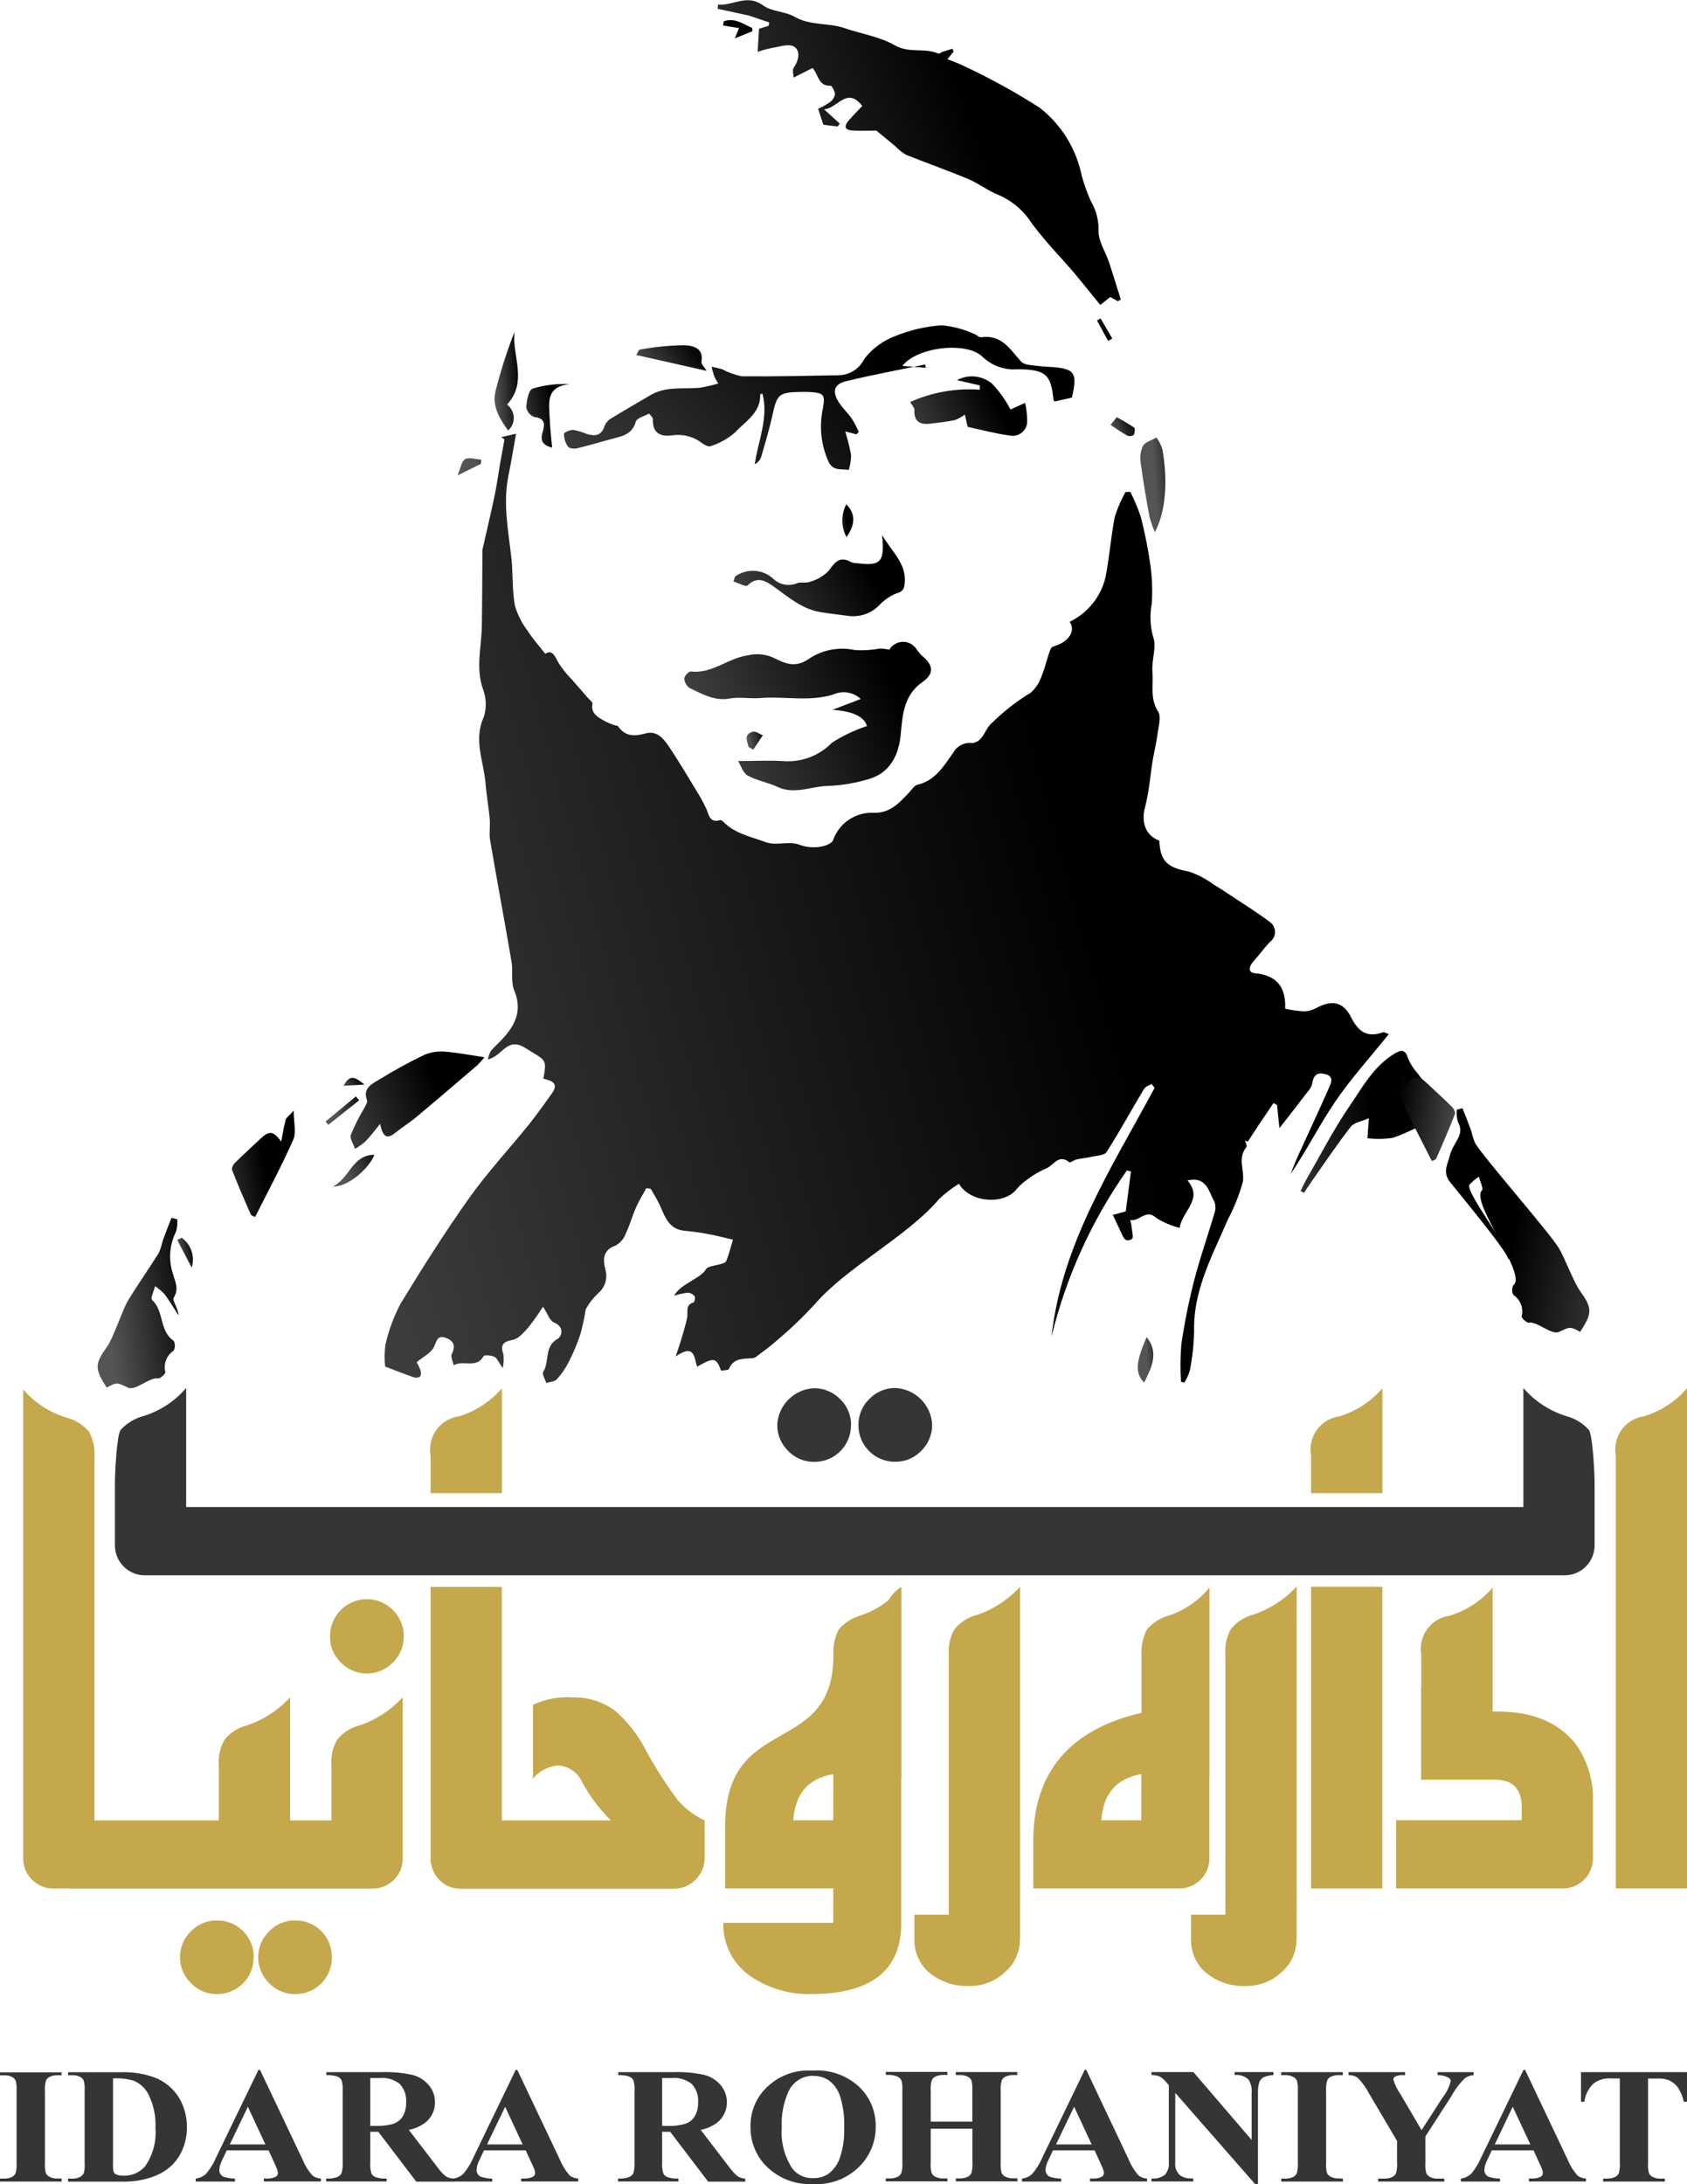 <?xml version="1.0" encoding="UTF-8"?>
<svg id="Layer_1" xmlns="http://www.w3.org/2000/svg" xmlns:xlink="http://www.w3.org/1999/xlink" viewBox="0 0 176 227.75">
  <defs>
    <style>
      .cls-1 {
        fill: url(#linear-gradient-15);
      }

      .cls-2 {
        fill: url(#linear-gradient-13);
      }

      .cls-3 {
        fill: url(#linear-gradient-2);
      }

      .cls-4 {
        fill: url(#linear-gradient-25);
      }

      .cls-5 {
        fill: url(#linear-gradient-10);
      }

      .cls-6 {
        fill: url(#linear-gradient-12);
      }

      .cls-7 {
        fill: url(#linear-gradient-27);
      }

      .cls-8 {
        fill: url(#linear-gradient-26);
      }

      .cls-9 {
        fill: url(#linear-gradient-4);
      }

      .cls-10 {
        fill: url(#linear-gradient-3);
      }

      .cls-11 {
        fill: url(#linear-gradient-5);
      }

      .cls-12 {
        fill: url(#linear-gradient-22);
      }

      .cls-13 {
        fill: url(#linear-gradient-24);
      }

      .cls-14 {
        fill: url(#linear-gradient-8);
      }

      .cls-15 {
        fill: url(#linear-gradient-14);
      }

      .cls-16 {
        fill: url(#linear-gradient-20);
      }

      .cls-17 {
        fill: url(#linear-gradient-17);
      }

      .cls-18 {
        fill: url(#linear-gradient-7);
      }

      .cls-19 {
        fill: url(#linear-gradient-9);
      }

      .cls-20 {
        fill: #c5a84c;
      }

      .cls-21 {
        fill: url(#linear-gradient-11);
      }

      .cls-22 {
        fill: url(#linear-gradient-19);
      }

      .cls-23 {
        fill: url(#linear-gradient-6);
      }

      .cls-24 {
        fill: url(#linear-gradient-21);
      }

      .cls-25 {
        fill: url(#linear-gradient-16);
      }

      .cls-26 {
        fill: url(#linear-gradient);
      }

      .cls-27 {
        fill: url(#linear-gradient-23);
      }

      .cls-28 {
        fill: #373435;
      }

      .cls-29 {
        fill: url(#linear-gradient-18);
      }
    </style>
    <linearGradient id="linear-gradient" x1="-861.97" y1="650.27" x2="-863.02" y2="650" gradientTransform="translate(90429.31 64477.65) scale(104.78 -99.02)" gradientUnits="userSpaceOnUse">
      <stop offset="0" stop-color="#000"/>
      <stop offset="1" stop-color="#545454"/>
    </linearGradient>
    <linearGradient id="linear-gradient-2" x1="-849.57" y1="641.18" x2="-850.62" y2="640.91" gradientTransform="translate(35835.52 20393.03) scale(42.06 -31.78)" gradientUnits="userSpaceOnUse">
      <stop offset="0" stop-color="#000"/>
      <stop offset="1" stop-color="#545454"/>
    </linearGradient>
    <linearGradient id="linear-gradient-3" x1="-836.43" y1="627.1" x2="-837.49" y2="626.83" gradientTransform="translate(21614.96 9785.61) scale(25.73 -15.49)" gradientUnits="userSpaceOnUse">
      <stop offset="0" stop-color="#000"/>
      <stop offset="1" stop-color="#545454"/>
    </linearGradient>
    <linearGradient id="linear-gradient-4" x1="-853.92" y1="626.38" x2="-854.97" y2="626.11" gradientTransform="translate(45577.28 9502.66) scale(53.26 -15.1)" gradientUnits="userSpaceOnUse">
      <stop offset="0" stop-color="#000"/>
      <stop offset="1" stop-color="#545454"/>
    </linearGradient>
    <linearGradient id="linear-gradient-5" x1="-811.47" y1="625.87" x2="-812.52" y2="625.6" gradientTransform="translate(12161 9378.68) scale(14.81 -14.8)" gradientUnits="userSpaceOnUse">
      <stop offset="0" stop-color="#000"/>
      <stop offset="1" stop-color="#545454"/>
    </linearGradient>
    <linearGradient id="linear-gradient-6" x1="-807.94" y1="612.79" x2="-808.99" y2="612.51" gradientTransform="translate(11331.58 6342.89) scale(13.97 -10.17)" gradientUnits="userSpaceOnUse">
      <stop offset="0" stop-color="#000"/>
      <stop offset="1" stop-color="#545454"/>
    </linearGradient>
    <linearGradient id="linear-gradient-7" x1="-767.13" y1="630.56" x2="-768.18" y2="630.29" gradientTransform="translate(6494.71 11331.72) scale(8.44 -17.76)" gradientUnits="userSpaceOnUse">
      <stop offset="0" stop-color="#000"/>
      <stop offset="1" stop-color="#545454"/>
    </linearGradient>
    <linearGradient id="linear-gradient-8" x1="-812.47" y1="636.35" x2="-811.42" y2="636.07" gradientTransform="translate(12304.57 14991.57) scale(14.95 -23.36)" gradientUnits="userSpaceOnUse">
      <stop offset="0" stop-color="#000"/>
      <stop offset="1" stop-color="#545454"/>
    </linearGradient>
    <linearGradient id="linear-gradient-9" x1="-821.58" y1="604.24" x2="-822.63" y2="603.96" gradientTransform="translate(14788.39 5170.98) scale(17.89 -8.46)" gradientUnits="userSpaceOnUse">
      <stop offset="0" stop-color="#000"/>
      <stop offset="1" stop-color="#545454"/>
    </linearGradient>
    <linearGradient id="linear-gradient-10" x1="-799.04" y1="585.91" x2="-800.09" y2="585.64" gradientTransform="translate(9874.93 3672.37) scale(12.23 -6.2)" gradientUnits="userSpaceOnUse">
      <stop offset="0" stop-color="#000"/>
      <stop offset="1" stop-color="#545454"/>
    </linearGradient>
    <linearGradient id="linear-gradient-11" x1="-737.46" y1="616.19" x2="-738.51" y2="615.92" gradientTransform="translate(4865.36 6955.43) scale(6.56 -11.09)" gradientUnits="userSpaceOnUse">
      <stop offset="0" stop-color="#000"/>
      <stop offset="1" stop-color="#545454"/>
    </linearGradient>
    <linearGradient id="linear-gradient-12" x1="-737.92" y1="616.19" x2="-736.87" y2="615.92" gradientTransform="translate(4986.4 6949.6) scale(6.56 -11.09)" gradientUnits="userSpaceOnUse">
      <stop offset="0" stop-color="#000"/>
      <stop offset="1" stop-color="#545454"/>
    </linearGradient>
    <linearGradient id="linear-gradient-13" x1="-537.16" y1="611.53" x2="-538.21" y2="611.25" gradientTransform="translate(1525.3 6090.71) scale(2.61 -9.88)" gradientUnits="userSpaceOnUse">
      <stop offset="0" stop-color="#000"/>
      <stop offset="1" stop-color="#545454"/>
    </linearGradient>
    <linearGradient id="linear-gradient-14" x1="-513.51" y1="613.19" x2="-514.56" y2="612.91" gradientTransform="translate(1307.1 6346.92) scale(2.44 -10.29)" gradientUnits="userSpaceOnUse">
      <stop offset="0" stop-color="#000"/>
      <stop offset="1" stop-color="#545454"/>
    </linearGradient>
    <linearGradient id="linear-gradient-15" x1="-677.11" y1="590.42" x2="-678.16" y2="590.14" gradientTransform="translate(3111.24 3955.5) scale(4.51 -6.63)" gradientUnits="userSpaceOnUse">
      <stop offset="0" stop-color="#000"/>
      <stop offset="1" stop-color="#545454"/>
    </linearGradient>
    <linearGradient id="linear-gradient-16" x1="-751.6" y1="495.61" x2="-752.65" y2="495.34" gradientTransform="translate(5588.51 1363.12) scale(7.34 -2.68)" gradientUnits="userSpaceOnUse">
      <stop offset="0" stop-color="#000"/>
      <stop offset="1" stop-color="#545454"/>
    </linearGradient>
    <linearGradient id="linear-gradient-17" x1="-330.84" y1="564.88" x2="-331.89" y2="564.6" gradientTransform="translate(654.04 2818.47) scale(1.61 -4.74)" gradientUnits="userSpaceOnUse">
      <stop offset="0" stop-color="#000"/>
      <stop offset="1" stop-color="#545454"/>
    </linearGradient>
    <linearGradient id="linear-gradient-18" x1="-670.28" y1="525.88" x2="-671.33" y2="525.6" gradientTransform="translate(2956.91 1858.77) scale(4.35 -3.3)" gradientUnits="userSpaceOnUse">
      <stop offset="0" stop-color="#000"/>
      <stop offset="1" stop-color="#545454"/>
    </linearGradient>
    <linearGradient id="linear-gradient-19" x1="-109.87" y1="529.88" x2="-110.92" y2="529.61" gradientTransform="translate(214.54 1859.83) scale(1.15 -3.41)" gradientUnits="userSpaceOnUse">
      <stop offset="0" stop-color="#000"/>
      <stop offset="1" stop-color="#545454"/>
    </linearGradient>
    <linearGradient id="linear-gradient-20" x1="-585.47" y1="431.07" x2="-586.52" y2="430.8" gradientTransform="translate(1867.94 822.46) scale(3.06 -1.9)" gradientUnits="userSpaceOnUse">
      <stop offset="0" stop-color="#000"/>
      <stop offset="1" stop-color="#545454"/>
    </linearGradient>
    <linearGradient id="linear-gradient-21" x1="-526.38" y1="438.09" x2="-527.43" y2="437.82" gradientTransform="translate(1450.83 904.56) scale(2.53 -1.96)" gradientUnits="userSpaceOnUse">
      <stop offset="0" stop-color="#000"/>
      <stop offset="1" stop-color="#545454"/>
    </linearGradient>
    <linearGradient id="linear-gradient-22" x1="-340.17" y1="518.53" x2="-341.22" y2="518.26" gradientTransform="translate(578.59 1750.95) scale(1.64 -3.12)" gradientUnits="userSpaceOnUse">
      <stop offset="0" stop-color="#000"/>
      <stop offset="1" stop-color="#545454"/>
    </linearGradient>
    <linearGradient id="linear-gradient-23" x1="-516.95" y1="416.86" x2="-518" y2="416.58" gradientTransform="translate(1323.76 793.58) scale(2.46 -1.79)" gradientUnits="userSpaceOnUse">
      <stop offset="0" stop-color="#000"/>
      <stop offset="1" stop-color="#545454"/>
    </linearGradient>
    <linearGradient id="linear-gradient-24" x1="-352.66" y1="428.61" x2="-353.71" y2="428.34" gradientTransform="translate(672.51 883.23) scale(1.68 -1.88)" gradientUnits="userSpaceOnUse">
      <stop offset="0" stop-color="#000"/>
      <stop offset="1" stop-color="#545454"/>
    </linearGradient>
    <linearGradient id="linear-gradient-25" x1="-621.71" y1="511.07" x2="-622.76" y2="510.8" gradientTransform="translate(2214.94 1629.45) scale(3.5 -2.96)" gradientUnits="userSpaceOnUse">
      <stop offset="0" stop-color="#000"/>
      <stop offset="1" stop-color="#545454"/>
    </linearGradient>
    <linearGradient id="linear-gradient-26" x1="-325.57" y1="473.71" x2="-326.62" y2="473.44" gradientTransform="translate(636.17 1147.46) scale(1.6 -2.35)" gradientUnits="userSpaceOnUse">
      <stop offset="0" stop-color="#000"/>
      <stop offset="1" stop-color="#545454"/>
    </linearGradient>
    <linearGradient id="linear-gradient-27" x1="-470.75" y1="139.91" x2="-471.8" y2="139.63" gradientTransform="translate(1063.61 228.28) scale(2.18 -.83)" gradientUnits="userSpaceOnUse">
      <stop offset="0" stop-color="#000"/>
      <stop offset="1" stop-color="#545454"/>
    </linearGradient>
  </defs>
  <g id="Group_104">
    <g id="Group_104-2">
      <path id="Path_451" class="cls-26" d="M120.2,113.01c-.29.17-.69.28-.84.53-1.32,2.2-2.54,4.45-3.92,6.6-.23.36-1.06.37-1.62.5-.5.12-1.03.15-1.53.27-.26.06-.64.37-.73.29-1.12-.92-1.65.35-2.41.64-.67.29-1.31.66-1.9,1.1-.45.3-.85.67-1.2,1.08-1.35,1.68-4.9,1.37-6-.58-.74.45-1.43.98-2.06,1.58-3.32,3.93-9.66,7.1-13,11-1.21,1.31-2.5,2.55-3.87,3.7-.7.64-1.48,1.19-2.24,1.77-.14.09-.31.15-.48.15-.93.06-1.89-.01-2.35,1.11-.06.15-.54.13-.82.18-.5-1.37-.74-1.42-2.5-.41-.32-.9-.21-2.47-2.24-1.07.29-.87.46-1.34.6-1.83.21-.74.45-1.47.6-2.23.11-.58-.23-1.31.67-1.58.1-.03.2-.51.11-.64-.18-.22-.43-.35-.71-.37-.48.06-.96.16-1.43.32.62-1.23,2.83-1.82,3.32-2.77.24-.45,1.95-.4,2.13-.87.28-.72.47-1.48.69-2.21-.89-.2-1.77-.44-2.67-.6-.79-.15-1.6-.25-2.4-.33-1.56-.15-2-1.36-2.51-2.55-.3-.63-.64-1.24-1.01-1.83l-.46-.05c-.36.67-.76,1.32-1.07,2.01-.39.89-.65,1.85-1.07,2.73-.19.52-.56.95-1.04,1.23-1.36.46-1.34,1.48-1.09,2.48.28.91-.02,1.91-.76,2.51-.51.48-.94,1.04-1.28,1.65-.14.89-.33,1.78-.57,2.65-.34,1-.75,1.98-1.24,2.92-.32.64-.73,1.22-1.22,1.75-.23.25-.72.26-1.09.37-.12-.39-.46-.93-.32-1.15.69-1.06.07-2.64,1.51-3.45.42-.24.75-1.24-.38-1.7-.46-.19-.68-.95-1.15-1.65-.47.75-.98,1.47-1.53,2.16-.46.52-1.02,1.19-1.63,1.3-1.07.2-1.3.57-.96,1.54.04.47.02.95-.08,1.41-.43-.62-.58-1.04-.86-1.18-.33-.16-1.05-.23-1.14-.07-.75,1.36-2.18.35-3.12.96-.07-.4-.34-.9-.19-1.19.43-.89.17-1.41-.67-1.69-.91-.3-.91.42-1.22,1.01s-1.04.93-1.78,1.54c.15.25.27.52.38.79.09.22.09.47,0,.69-.19.14-.44.17-.66.1-1.15-.4-2.28-.85-3.01-1.13-.08-.76-.07-1.53.03-2.28.34-1.48.86-2.9,1.56-4.24,2.29-3.76,4.65-7.49,7.2-11.08,1.89-2.66,4.13-5.06,6.18-7.6.85-1.06,1.64-2.18,2.43-3.28s-.1-1.34-.89-1.54c.4-2.14.22-1.86-1.87-3.19-1.97-1.25-2.43.92-3.92,1.17.06-.3.16-.59.3-.86.41-.48.9-.9,1.32-1.37,1.3-1.43,1.96-2.95,1.13-4.95-.37-.88-.11-2-.28-2.98-.72-4.24-1.52-8.46-2.24-12.7-.12-.73.03-1.5-.04-2.25-.11-1.21-.34-2.41-.43-3.61-.17-2.31-1.3-4.55-.19-6.96.31-.96.28-2-.09-2.94-.77-2.22-.14-4.39-.11-6.58.04-2.6.04-5.19.06-7.79,0-.04,0-.09,0-.13.43-1.92.89-3.83,1.29-5.75.23-1.11.38-2.24.57-3.35.14-.8.29-1.61.44-2.41l-.34-.25,1.55-.35c-.28,1.56-.51,2.96-.79,4.35-.59,2.85-.04,5.65.29,8.48.19,1.68.08,3.4.37,5.06.27.96.73,1.86,1.33,2.65.52.82,1.18,1.55,1.85,2.41.56-.4.91-.03,1.27.75.42.72.93,1.37,1.52,1.95.54.62,1.08,1.24,1.62,1.86.19.22.54.48.51.66-.15.83.32,1.24.93,1.59.53.34,1.11.58,1.72.72.74,1.06,1.63,1.12,2.88.77,1.33-.37,2.05.76,2.68,1.72,1.02,1.56,1.97,3.15,2.93,4.74.26.43.49.88.71,1.34.31.64.33,1.58,1.47,1.24.09-.03.24.08.33.17,1.22,1.26,2.93,1.57,4.46,2.14.99.37,2.28-.1,3.32.2.9.37,1.91.43,2.85.15.31-.11.71-.3.82-.56.63-1.81,2.39-2.98,4.3-2.86,1.69.02,2.61-1.05,3.61-2.09.29-.3.55-.76.9-.84,1.9-.44,2.79-2.03,3.76-3.39.4-.69,1.18-1.07,1.97-.95.36-.05.69-.24.91-.52.37-.43.57-1.02.97-1.43,1.26-1.27,2.68-2.38,4.21-3.31.56-.5.96-1.14,1.17-1.85.37-.89.55-1.85.91-2.74.09-.22.55-.3.84-.43,1.26-.55,1.7-1.6,1.13-2.37,1.88-.9,3.26-2.6,3.74-4.63.42-2.08.56-4.22.97-6.3.28-.91.66-1.78,1.12-2.6l.5-.02c.44.86.81,1.74,1.11,2.66.43,1.69.77,3.4,1.01,5.13.16,1.28.21,2.58.12,3.87-.22,1.15-.17,2.33.14,3.45.4,1.06-.18,2.45-.07,3.67.12,1.36-.28,2.77.59,4.12.36.57.03,1.62-.07,2.44-.12.91-.35,1.8-.5,2.71-.26,1.61-.37,3.25-.79,4.82s.04,2.97,1.49,3.5c.09,2.17.85,2.82,3.1,3.23.94.32,1.83.79,2.62,1.39.54.31,1.06.65,1.58,1,1.4.93,2.84,1.82,4.18,2.83.59.38.77,1.17.39,1.76-.08.13-.19.25-.32.34-.61.65-1.13,1.37-1.73,2.04-.46.51-.62,1.17.16,1.24,2.44.21,3.23,1.65,3.15,3.7.63.14,1.27.23,1.92.27.46,0,.91-.12,1.32-.34,1.54-.85,2.79-.71,3.6.9.79,1.56,1.69,2.23,3.38,1.62.11-.04.29.09.59.2-1.92,2.39-3.91,4.58-5.57,7.01s-2.98,5.1-4.68,7.58c.26-.63.49-1.26.77-1.88,1.07-2.36,2.18-4.7,3.22-7.07.21-.49.6-1.2-.32-1.46-.76-.22-1.26-.03-1.4.93-.07.52-.57.98-.92,1.45-.74.99-1.51,1.96-2.51,3.24-.11-1.06-.18-1.74-.25-2.41l-.37-.2c-.54.79-1.07,1.58-1.61,2.38-.36.54-.71,1.09-1.07,1.64l-.29-.12c.06.23.24.57.15.68-.98,1.16-.16,2.47-.38,3.64-.37,1.34-.88,2.63-1.53,3.86-1.62,3.77-3.66,7.4-3.55,11.72-.03,1.36-.18,2.72-.44,4.06-.13.45-.33.89-.58,1.29l-.35-.09c-.08-1.28-.07-2.57.03-3.86.33-2.27.78-4.51,1.35-6.73.61-2.36,1.43-4.67,2.12-7.02.13-.37.13-.77,0-1.14-.61-1.07-.79-2.7-2.83-2.25,1.71,1.95-.55,3.17-.81,4.95-.85-.21-1.67-.55-2.41-1.02-1.15-1.03-1.76.4-2.75.2.05.16.09.33.12.49.04.52.27,1.37.06,1.49-.78.47-.95-.33-1.2-.84s-.5-1.05-.79-1.67l1.35-.37c.19-1.45.37-2.8.54-4.16l-.42-.11c-3.69,5.24-6.35,11.12-7.87,17.34,1.06-9.68,6.3-17.66,10.76-25.95l-.29-.37Z"/>
      <path id="Path_452" class="cls-3" d="M91.47,13.62c-.89,0-1.71.04-2.54-.01-.92-.06-.84-.54-.36-1.08.44-.5.92-.98,1.39-1.48-1.62-2.08-2.59.28-3.99.35l1.64,1.49-.22.3-1.49-.18-.55-1.66c.41-.19.81-.41,1.18-.66.3-.19.5-.49.58-.84.01-.31-.31-.91-.47-.91-1.25.05-1.23-1.1-1.86-1.85l-1.99,1c0-.28-.16-.79.03-1.06.55-.78.69-1.76.02-2.17-.55-.34-1.56.03-2.36.15-.49.1-.97.24-1.44.4.06-.99.1-1.64.15-2.41l1-.31.06-.35-2.13-.72-3.25-.7.04-.44c1.56.15,3-1.16,4.71.09.9.66,2.29.61,3.28,1.18,1.64.95,3.5.6,5.19,1.18,1.76.6,3.69.89,5.27,1.8,1.51.86,3.11.22,4.54.86.1.05.3-.15.47-.2.33-.11.67-.2,1-.3l.12.29-.65.8c.61.21,1.21.46,1.8.74,2.71,1.27,5.33,2.71,7.85,4.33,2.23,1.75,3.77,4.23,4.35,7.01.25.94.58,1.86.98,2.74.53.9.8,1.93.79,2.97-.07,1.12.73,2.28,1.11,3.43.42,1.27.81,2.55,1.21,3.83l-.31.18-.79-.44-1.04.83c-.94-1.15-1.83-2.27-2.74-3.36-.46-.55-.96-1.07-1.43-1.62-1.03-1.1-2.01-2.26-2.93-3.46-.84-1.35-2.07-2.41-3.54-3.04-1.09-.43-2.05-1.2-3.14-1.65-2.15-.9-4.35-1.67-6.51-2.54-.4-.24-.76-.53-1.08-.87l-1.98-1.63Z"/>
      <path id="Path_453" class="cls-10" d="M90.44,75.71q-.42-1.48-3.6-1.69l2.96-1.13c-.78-.73-1.92-.91-2.89-.46-2.52.77-5.08.15-7.6.36-1.05.09-2.15-.14-3.17.05-1.61.29-2.88-.47-4.19-1.09-.33-.23-.54-.6-.56-1,0-.25.47-.75.68-.73,2.22.27,3.87-1.39,5.93-1.68.9-.22,1.84-.13,2.68.24,1.17.58,2.27,1.14,3.73.11,1.41-.94,3.14-1.26,4.79-.9.88.05,1.75,0,2.62-.16.32.01.65.05.96.12.47-.79,1.49-1.06,2.28-.59.2.12.38.28.52.48.16.25.35.48.55.69,1.22.98,1.4,1.88.13,2.77-2.06,1.44-2.1,3.59-2.31,5.66-.23,2.15-1.22,3.85-3.25,4.46-1.43.44-2.92.69-4.42.74-1.7.05-3.38.92-5.13.11-1.01-.47-2.16-.66-3.14-1.19-.48-.26-.69-1.01-1.01-1.52,1.8,0,3.38-.09,4.95.02,1.81.07,3.57-.62,4.83-1.92,1.14-.74,2.38-1.33,3.68-1.75Z"/>
      <path id="Path_454" class="cls-9" d="M89.34,45.29l-1.16-.3c.25.81.46,1.63.61,2.47,0,.52-.09,1.04-.24,1.54-.75-.13-1.6.16-2.09-.81-.82-1.78-1.02-3.79-.59-5.7.21-1.26.08-1.51-1.2-1.6-.38-.03-.77-.03-1.15-.02-2.26.04-2.46.24-2.93,2.41-.33,1.48-.76,2.94-1.19,4.4-.12.32-.36.58-.66.74.35-2.46,1.46-4.82.81-7.36-.08,0-.16.02-.24.04.08,1.96-1.57,2.84-2.65,4.02-.74.63-1.6,1.11-2.53,1.41-.21.09-.65-.14-.9-.33-.88-.68-2-.97-3.1-.8-1.33.17-2.06-.29-2.02-1.7-.01-.09-.05-.17-.1-.23-.09-.12-.19-.24-.3-.34-.46.26-1.27.45-1.38.84-.38,1.36-1.45,1.52-2.5,1.8-1.21.32-2.41.69-3.62.98-.3.07-.82.02-.96-.18-.27-.39-.41-.86-.41-1.33,0-.15.63-.42.97-.41.46.08.91.21,1.34.4.86.27,1.59.27,1.92-.81.15-.35.41-.64.74-.82,1.34-.82,2.7-1.6,4.06-2.4,1.6-.94,3.39-.62,5.11-.76.66-.11,1.32-.26,1.96-.45-.15-.23-.29-.46-.41-.71-.12-.34-.2-.7-.3-1.04.37.07.74.15,1.1.26.64.34,1.34.59,2.05.74,3.4.03,6.8-.05,10.19-.11,1.11-.05,2.1-.69,2.59-1.69.81-1.06,1.9-1.88,3.15-2.36,1.57-.65,3.23-1.04,4.92-1.16,1.16.1,2.29.4,3.35.88.28.08.55.41.79.37,2.14-.32,3.04,1.3,4.19,2.57.23.18.51.29.8.31.72.1,1.44.17,2.16.21,2.61.16,2.92.57,2.31,3.2l-1.81.41c-.04-.07-.11-.14-.12-.21-.26-2.63-.81-3.11-3.68-3.16-1.36.13-2.7-.33-3.69-1.27-1.58-1.63-6.81-1.11-8.39.93l2.45.19-.08-.34c-2.75.57-5.51,1.08-8.24,1.74-1.27.31-1.47,1.08-.75,2.21.38.6.92,1.09,1.33,1.67.28.45.53.92.74,1.41l-.25.26Z"/>
      <path id="Path_455" class="cls-11" d="M135.68,124.21c.23-.46.44-.94.7-1.38,1.45-2.51,2.78-5.1,4.41-7.48,1.33-1.94,2.48-4.1,4.6-5.42.84-.52,1.23-.52,1.54.51.25.56.58,1.07.99,1.52.76,1.05,1.58,2.06,2.29,3.13.43.64.42,1.25-.48,1.62-1.48.61-2.88,1.42-4.39,1.93-.89.15-1.79.16-2.68.05.04-.51.08-1.12.15-2.09-.74.34-1.54.45-1.89.9-1.48,1.9-2.82,3.9-4.2,5.87-.23.33-.45.67-.67,1.01l-.38-.18Z"/>
      <path id="Path_456" class="cls-23" d="M39.67,117.18c-.65.79-1.06,1.36-1.55,1.85-.33.29-.7.55-1.08.77-.16-.49-.57-1.07-.44-1.46.38-.93.83-1.83,1.35-2.7.15-.29.43-.67.34-.9-.48-1.28.52-1.71,1.26-2.16,1.51-.93,3.07-1.79,4.67-2.56.67-.29,1.41-.42,2.14-.36,1.3.09,2.59.35,4.17.59-.22.29-.47.57-.73.83-2.1,1.79-4.19,3.59-6.31,5.36-.73.61-1.55,1.12-2.3,1.72-.87.7-1.27.31-1.54-.97Z"/>
      <path id="Path_457" class="cls-18" d="M11.14,144.7c-1.31-1.99-1.24-2.49.03-4.27.65-.91,1.6-3.83,2.18-4.8,1.02-1.68,2.16-3.29,3.21-4.96.18-.42.32-.86.42-1.31.29-.79.6-1.58.91-2.36l.6.14c.04.43,0,.86-.12,1.28-.68,1.35-.81,2.9-.35,4.34.21.83.7,1.58.11,2.55-.19.3.47,1.12.5,1.86-.48-.74-.94-1.51-1.47-2.22-.29-.31-.62-.59-.98-.83-.12.49-.5,1.27-.32,1.43,1.28,1.16.74,3.25,2.26,4.27.17.32.17.71-.01,1.03-.73.48-1.08,1.38-.86,2.23.03.18-.55.7-.76.66-.85-.17-2.36,1.33-3.14.96-1.16-.54-1.14-.59-2.22,0Z"/>
      <path id="Path_482" class="cls-14" d="M164.86,138.87c1.31-1.99,1.24-2.49-.03-4.27-.65-.91-1.6-3.45-2.18-4.42-1.02-1.68-7.69-9.27-8.74-10.94-.18-.42-.32-.86-.42-1.31-.29-.79-.6-1.58-.91-2.36l-.6.14c-.04.43,0,.86.12,1.28.77,1.41-.48,2.05-.85,3.54-.21.83-.7,1.58-.11,2.55.19.3,6.26,7.54,6.23,8.27.48-.74-4.59-7.11-4.06-7.82.29-.31.62-.59.98-.83.12.49.5,1.27.32,1.43-1.28,1.16,4.79,8.86,3.27,9.88-.17.32-.17.71.01,1.03.73.48,1.08,1.38.86,2.23-.03.18.55.7.76.66.85-.17,2.36,1.33,3.14.96,1.16-.54,1.14-.59,2.21,0Z"/>
      <path id="Path_458" class="cls-19" d="M76.67,60.13c1.21-.88,2.88-.8,3.99.21.65.64,1.62.83,2.47.49.41-.17.96.01,1.37-.16.74-.2,1.41-.6,1.95-1.14.64-.91,1.15-1.58,2.33-.92.2.08.41.12.62.12,2.48.31,2.91-.1,2.63-2.93,1.05,1.79,2.51,2.93,2.36,4.93-.05.59-.12.95-.86,1.14-.7.29-1.33.72-1.84,1.28-.82.83-1.98,1.22-3.14,1.08-1.01-.14-2.02-.24-3.02-.41-1.87-.33-3.26-1.54-4.74-2.6-.86-.61-1.74-1.21-2.8-.17-.18.18-.96-.26-1.47-.41l.16-.51Z"/>
      <path id="Path_459" class="cls-5" d="M100.95,44.51c-.11-.46-.2-.87-.29-1.28-.31.24-.66.43-1.03.57-.85.18-1.72.28-2.58.38-1.08.13-1.72-.23-1.65-1.45.01-.21-.23-.43-.45-.81,2.28-1.02,4.78-1.46,7.27-1.28v-.45s-2.39-.55-2.39-.55c1.18-.63,2.61-.49,3.65.35.77.81,1.43,1.72,1.94,2.71l1.53-.69c.15.68.22,1.37.21,2.06-.08.84-.82,1.45-1.65,1.37-.07,0-.14-.02-.2-.03-1.5-.2-2.97-.6-4.37-.9Z"/>
      <path id="Path_460" class="cls-21" d="M29.34,119.04c.17-.88.27-1.58.46-2.26.07-.25.37-.44.84-.97,0,1.26.29,2.29-.05,3.05-1.2,2.71-2.61,5.33-3.97,8.04-.05-.03-.38-.1-.46-.27-.68-1.53-1.34-3.07-1.95-4.63-.07-.18.12-.57.3-.74.87-.86,1.78-1.68,2.67-2.52.92-.86,1.33-.83,2.16.31Z"/>
      <path id="Path_481" class="cls-6" d="M146.66,113.21c-.17-.88-.27-1.58-.46-2.26-.07-.25-.37-.44-.84-.97,0,1.26-.29,2.29.05,3.05,1.2,2.71,2.61,5.33,3.97,8.04.05-.03.38-.1.46-.27.68-1.53,1.34-3.07,1.95-4.63.07-.18-.12-.57-.3-.74-.87-.86-1.78-1.68-2.67-2.52-.91-.86-1.33-.83-2.16.31Z"/>
      <path id="Path_461" class="cls-2" d="M120.49,55.5c-.23-.51-.41-1.05-.56-1.59-.35-1.87-.67-3.74-.92-5.62-.11-.61-.03-1.23.23-1.79.25-.42.92-.59,1.41-.88.27.38.48.79.62,1.23.57,3.29.37,6.44-.78,8.64Z"/>
      <path id="Path_462" class="cls-15" d="M52.9,42.2c.77.57.93,1.66.35,2.43-.07.09-.15.18-.24.26-.99-1.36-1.74-2.64-1.26-4.32.52-2.03,1.17-4.02,1.93-5.97-.29,2.51,1.43,5.19-.79,7.6Z"/>
      <path id="Path_463" class="cls-1" d="M57.6,46.68c-1.27-.32-1.17-.99-.97-1.69.24-.83.19-1.38-.9-1.51-.44-.17-.75-.56-.83-1.02.05-.69.24-1.78.67-1.94,1.24-.37,2.54-.53,3.84-.46-2.55.27-2.12,2.06-2.06,3.62.04.95.15,1.89.25,2.99Z"/>
      <path id="Path_464" class="cls-25" d="M73.72,38.67l-7.34-1.65c.16-.26.25-.55.37-.56,1.52-.28,3.06-.44,4.61-.46.79.03,2.09.2,1.82,1.72-.04.24.3.55.54.95Z"/>
      <path id="Path_465" class="cls-17" d="M119.63,139.43c1.32,1.65.48,3.23-.26,4.74-.95-.95-.91-2.09.26-4.74Z"/>
      <path id="Path_466" class="cls-29" d="M34.71,123.72c1.73-.76,2.03-3.32,4.35-3.3-.53,1.38-2.73,3.39-4.35,3.3Z"/>
      <path id="Path_467" class="cls-22" d="M88.31,56c-.57-1.06-.58-2.34-.02-3.41.96.94.98,2.09.02,3.41Z"/>
      <path id="Path_468" class="cls-16" d="M78.47,3.27l-1.81.73.44-1.07-1.67-.27.08-.44c1.13-.41,2.02.28,2.98.71v.34Z"/>
      <path id="Path_469" class="cls-24" d="M116.51,43.51c.62.33,1.23.69,1.81,1.08.12.09.08.55-.04.76-.19.14-.44.17-.66.08-.61-.33-1.18-.74-1.76-1.12l.64-.8Z"/>
      <path id="Path_470" class="cls-12" d="M20.01,132.2l-1.52-2.9.46-.23c.99.7,1.41,1.97,1.05,3.12Z"/>
      <path id="Path_471" class="cls-27" d="M50.17,48.37l-2.43,1.2c.31-.73.4-1.47.79-1.69.41-.24,1.11.02,1.68.06l-.04.43Z"/>
      <path id="Path_472" class="cls-13" d="M78.1,77.9c-.14-.6-.55-1.32.44-1.6.29-.08.69.24,1.04.38l-.99,1.49-.49-.27Z"/>
      <path id="Path_474" class="cls-4" d="M33.96,116.96l3.17-2.63.34.41-3.21,2.55-.29-.33Z"/>
      <path id="Path_475" class="cls-8" d="M115.61,35.55l-1.17-2.13.38-.22,1.22,2.1-.43.25Z"/>
      <path id="Path_476" class="cls-7" d="M38.02,113.1l-2.18.12c.6-1.06,1.01-1.1,2.18-.12Z"/>
    </g>
    <g id="Group_105">
      <path id="Path_477" class="cls-20" d="M176,196.92h-7.43v-45.13c-.35-1.9.9-3.73,2.8-4.08.05,0,.09-.02.14-.02,1.75-.53,3.31-1.55,4.5-2.93v52.17h0ZM119.09,178.62v-6.03c-.06-.92.14-1.85.56-2.67.59-.69,1.37-1.18,2.24-1.44,1.68-.54,3.17-1.56,4.29-2.93v19.95h-.01v8.16c.07,1.73-1.26,3.18-2.99,3.26-.09,0-.18,0-.27,0h-15.11v-4.96c0-7.14,3.8-11.61,11.29-13.35h0ZM148.28,175.92v-3.33c-.35-1.9.9-3.73,2.8-4.08.05,0,.09-.02.14-.02,1.75-.53,3.31-1.55,4.5-2.93v12.92h.57c3.58,0,6.19,1.11,7.95,3.19,1.32,1.74,2,3.88,1.95,6.06v5.93c.07,1.72-1.26,3.18-2.99,3.26-.09,0-.18,0-.27,0h-17.27v-7.11h13.1v-1.3c0-1.96-.91-2.93-2.81-2.93h-7.69v-9.67h0ZM44.96,194.25h-.04v-.58s0-27.14,0-27.14h0s0-1.05,0-1.05h7.43v24.35h11.39c-1.19-1.17-2.2-2.51-3-3.97-.45-1.05-1.46-1.73-2.6-1.76-.99.11-1.91.6-2.54,1.37v-7.69c1.3-.61,2.74-.88,4.17-.78,1.57-.03,3.1.45,4.37,1.37,1.31,1.14,2.39,2.5,3.19,4.04,1.01,1.89,2.17,3.7,3.46,5.41.77.85,1.7,1.53,2.73,2.02v3.85c.01.88-.34,1.73-.98,2.35-.6.6-1.42.93-2.27.91h-22.09c-1.6.08-3-1.09-3.21-2.68h0ZM44.92,155.69v-3.89c-.35-1.9.9-3.73,2.8-4.08.05,0,.09-.02.14-.02,1.75-.53,3.31-1.55,4.5-2.93v10.93h-7.44ZM144.21,196.93h-7.43v-31.46h7.43v31.46ZM136.78,155.69v-3.89c-.35-1.9.9-3.73,2.8-4.08.05,0,.09-.02.14-.02,1.75-.53,3.31-1.55,4.5-2.93v10.93h-7.44ZM7.64,196.93h-1.96c-1.73.07-3.19-1.28-3.26-3.01,0-.08,0-.16,0-.25v-48.78c1.19,1.38,2.75,2.4,4.5,2.93.9.24,1.72.74,2.35,1.44.44.82.65,1.74.59,2.67v37.9h12.97v-5.8c-.07-.91.14-1.82.59-2.61.6-.74,1.42-1.27,2.35-1.5,1.72-.58,3.27-1.59,4.5-2.93v12.84h4.31v-5.8c-.07-.91.13-1.82.59-2.61.6-.74,1.42-1.27,2.35-1.5,1.72-.58,3.26-1.59,4.49-2.93v16.69c.08,1.72-1.26,3.18-2.98,3.26-.09,0-.18,0-.28,0H7.64ZM34.62,204.09c.04,2.09-1.62,3.81-3.71,3.85-.04,0-.09,0-.13,0-1,.01-1.97-.39-2.67-1.11-1.51-1.43-1.57-3.82-.14-5.33.05-.05.09-.09.14-.14.7-.72,1.67-1.11,2.67-1.1,2.08-.04,3.8,1.62,3.84,3.7,0,.05,0,.09,0,.14h0ZM26.46,204.09c.03,2.1-1.65,3.82-3.74,3.85-.04,0-.07,0-.1,0-1.01.01-1.97-.39-2.67-1.11-1.51-1.44-1.57-3.83-.13-5.34.04-.04.09-.09.13-.13.7-.72,1.67-1.11,2.67-1.1,2.09-.03,3.81,1.63,3.85,3.72,0,.04,0,.08,0,.11h0ZM42.12,170.67c0,1-.39,1.97-1.11,2.67-1.44,1.51-3.83,1.57-5.34.13-.05-.04-.09-.09-.13-.13-.72-.7-1.12-1.66-1.11-2.67-.03-2.12,1.66-3.87,3.78-3.91,2.12-.03,3.87,1.66,3.91,3.78,0,.04,0,.08,0,.12ZM94.03,200.51c0,4.96-3.12,7.43-9.45,7.43-2.17.05-4.31-.57-6.12-1.76-1.92-1.23-3.06-3.39-3-5.67h11.47v-3.59h-11.28v-6.46c0-12.02,11.3-7.04,11.3-17.88-.06-.92.14-1.85.56-2.67.59-.69,1.37-1.18,2.24-1.44,1.06-.35,2.06-.88,2.93-1.58.33-.57.79-1.05,1.34-1.41v.08l.02-.03v19.95h-.02v15ZM86.93,189.82v-4.82c-2.61.46-3.97,2.02-4.17,4.82h4.17ZM106.4,202.2c.03,1.33-.55,2.6-1.56,3.45-.98.94-2.29,1.46-3.65,1.44-1.53.09-3.04-.4-4.23-1.37-1.03-.88-1.6-2.17-1.56-3.52v-2.54h3.59v-27.16c-.07-.91.13-1.81.59-2.6.6-.74,1.42-1.27,2.35-1.5,1.72-.58,3.26-1.59,4.49-2.94v36.73h0ZM119.07,189.82v-4.82c-2.6.46-3.97,2.02-4.17,4.82h4.17ZM135.26,202.2c.02,1.33-.55,2.59-1.56,3.45-.98.94-2.29,1.46-3.65,1.44-1.53.09-3.04-.4-4.23-1.37-1.03-.88-1.6-2.17-1.56-3.52v-2.54h3.58v-27.2c-.07-.91.14-1.81.59-2.6.6-.74,1.43-1.26,2.35-1.5,1.72-.58,3.27-1.59,4.5-2.93v36.77h0Z"/>
      <path id="Path_478" class="cls-28" d="M84.22,164.27H15.25c-1.73.08-3.18-1.26-3.26-2.99,0-.09,0-.18,0-.27v-6.32c0-1.17.19-4.98.59-5.57.62-.7,1.44-1.19,2.34-1.44,1.75-.53,3.31-1.55,4.5-2.94v12.41h139.51v-12.41c1.19,1.38,2.75,2.4,4.5,2.94.9.24,1.72.74,2.34,1.44.39.59.59,4.4.59,5.57v6.32c.07,1.73-1.26,3.18-2.99,3.26-.09,0-.18,0-.27,0h-78.88ZM97.25,148.59c0,1.03-.42,2.02-1.17,2.73-.7.72-1.67,1.12-2.67,1.11-2.1.03-3.82-1.65-3.85-3.74,0-.04,0-.07,0-.11-.01-1,.39-1.97,1.11-2.67.71-.75,1.7-1.18,2.74-1.17,2.08.09,3.75,1.76,3.84,3.84h0ZM88.78,148.59c.03,2.09-1.64,3.82-3.74,3.85-.04,0-.07,0-.11,0-1.01.01-1.97-.39-2.67-1.11-.75-.71-1.18-1.7-1.17-2.73.09-2.08,1.76-3.75,3.85-3.84,1.04,0,2.03.42,2.74,1.17.72.7,1.12,1.66,1.11,2.67h0Z"/>
      <path id="Path_479" class="cls-28" d="M6.43,227.18v.31H0v-.31h.41c.3.01.59-.05.86-.18.16-.09.29-.23.36-.4.09-.35.13-.7.1-1.06v-7.5c.02-.37,0-.74-.1-1.09-.09-.17-.23-.3-.4-.38-.26-.12-.54-.18-.82-.16H0v-.31h6.43v.3h-.41c-.3-.01-.59.05-.86.18-.17.09-.3.23-.37.4-.09.35-.13.7-.1,1.06v7.5c-.03.37,0,.74.1,1.09.09.17.23.3.41.38.26.12.54.18.82.16h.41ZM7.1,227.49v-.31h.41c.28.02.56-.04.82-.16.18-.09.33-.24.42-.43.08-.35.11-.7.08-1.06v-7.5c.02-.37,0-.74-.1-1.09-.09-.17-.23-.3-.4-.38-.26-.12-.54-.18-.82-.16h-.41v-.31h5.51c1.21-.04,2.41.14,3.55.56,1.03.4,1.9,1.12,2.49,2.06.57.94.86,2.02.85,3.12,0,.76-.13,1.51-.42,2.22-.24.62-.61,1.19-1.08,1.67-.44.44-.96.8-1.53,1.06-.68.3-1.39.5-2.12.62-.58.08-1.16.11-1.74.1h-5.51ZM11.79,216.73v8.9c-.02.29,0,.58.07.87.05.11.14.19.25.24.22.1.47.14.71.13.88.06,1.73-.3,2.31-.96.82-1.17,1.2-2.59,1.09-4.02.06-1.21-.2-2.42-.74-3.51-.33-.63-.86-1.12-1.51-1.4-.7-.21-1.44-.29-2.17-.25h0ZM28,224.24h-4.35l-.52,1.11c-.15.28-.23.6-.25.92-.01.3.15.57.42.71.39.13.8.2,1.21.2v.31h-4.09v-.31c.41-.05.79-.22,1.09-.51.44-.52.79-1.1,1.05-1.72l4.4-9.1h.17l4.44,9.35c.25.62.6,1.18,1.04,1.67.25.19.56.29.87.3v.31h-5.95v-.31h.25c.35.03.69-.04,1.01-.19.13-.08.21-.23.2-.39,0-.11-.02-.21-.05-.31-.01-.05-.1-.26-.27-.63l-.65-1.42ZM27.69,223.62l-1.83-3.93-1.89,3.93h3.72ZM38.63,222.29v3.2c-.03.39.01.79.12,1.16.1.17.25.31.43.38.37.12.76.17,1.15.14v.31h-6.3v-.31c.39.03.78-.02,1.16-.15.18-.08.33-.21.43-.38.11-.38.16-.77.13-1.16v-7.4c.03-.39-.01-.79-.12-1.16-.1-.17-.25-.31-.43-.38-.37-.12-.76-.17-1.15-.15v-.31h5.72c1.1-.04,2.19.06,3.27.29.66.17,1.25.54,1.69,1.06.43.5.66,1.14.65,1.8.01.81-.35,1.58-.98,2.09-.52.39-1.11.66-1.75.78l2.96,3.86c.24.34.52.65.83.93.25.18.55.28.86.29v.32h-3.87l-3.96-5.2h-.81ZM38.63,216.69v5h.52c.64.02,1.27-.05,1.88-.22.41-.14.76-.41.98-.77.26-.44.38-.95.36-1.46.06-.71-.18-1.4-.66-1.93-.6-.47-1.36-.69-2.12-.62h-.97ZM54.84,224.24h-4.35l-.52,1.11c-.15.28-.23.6-.25.92-.01.3.15.57.42.71.39.13.8.2,1.21.2v.31h-4.09v-.31c.41-.05.79-.22,1.09-.51.44-.52.79-1.1,1.05-1.72l4.4-9.1h.17l4.44,9.35c.25.61.6,1.18,1.04,1.67.25.19.56.29.87.3v.31h-5.95v-.31h.24c.35.03.69-.04,1.01-.19.13-.08.21-.23.2-.39,0-.11-.02-.21-.05-.31-.01-.05-.1-.26-.27-.63l-.66-1.42ZM54.53,223.62l-1.83-3.93-1.89,3.93h3.72ZM69.08,222.29v3.2c-.03.39.01.79.12,1.16.1.17.25.31.43.38.37.12.76.17,1.15.14v.31h-6.3v-.31c.39.03.78-.02,1.16-.15.18-.08.33-.21.43-.38.11-.38.15-.77.13-1.16v-7.4c.03-.39-.01-.79-.12-1.16-.1-.17-.25-.31-.43-.38-.37-.12-.76-.17-1.15-.15v-.31h5.72c1.1-.04,2.19.06,3.27.29.66.17,1.25.54,1.69,1.06.43.5.66,1.14.65,1.8.01.81-.35,1.58-.98,2.09-.52.39-1.11.66-1.75.78l2.96,3.86c.24.34.52.65.83.93.25.18.55.28.86.29v.32h-3.87l-3.96-5.2h-.81ZM69.08,216.69v5h.52c.64.03,1.27-.05,1.89-.22.41-.14.76-.41.98-.77.26-.44.38-.95.36-1.46.06-.71-.18-1.4-.66-1.93-.6-.47-1.36-.69-2.12-.62h-.97ZM84.74,215.92c1.74-.14,3.47.43,4.78,1.59,1.2,1.07,1.87,2.62,1.84,4.23.02,1.4-.47,2.75-1.37,3.82-1.27,1.49-3.17,2.3-5.13,2.19-1.94.11-3.82-.65-5.13-2.09-.95-1.08-1.46-2.47-1.43-3.91-.03-1.62.65-3.17,1.86-4.24,1.25-1.13,2.9-1.71,4.58-1.59h0ZM84.85,216.46c-1.1-.02-2.1.61-2.57,1.6-.54,1.18-.79,2.47-.72,3.77-.12,1.52.27,3.04,1.11,4.32.52.65,1.32,1.02,2.16.98.55.02,1.09-.13,1.56-.42.58-.43,1.02-1.03,1.24-1.72.33-.99.48-2.04.44-3.08.05-1.15-.1-2.29-.45-3.39-.22-.63-.62-1.19-1.16-1.59-.48-.31-1.05-.47-1.62-.46h0ZM97.1,222v3.53c-.03.37,0,.74.1,1.09.09.17.23.3.41.38.26.12.54.18.82.16h.41v.31h-6.43v-.31h.41c.3.01.59-.05.86-.18.16-.09.29-.23.36-.4.09-.35.13-.7.1-1.06v-7.5c.02-.37,0-.74-.1-1.09-.09-.17-.23-.3-.4-.38-.26-.12-.54-.18-.82-.18h-.41v-.31h6.43v.31h-.41c-.3-.01-.59.05-.86.18-.17.09-.3.23-.37.4-.09.35-.13.7-.1,1.06v3.23h4.34v-3.23c.02-.37,0-.74-.1-1.09-.09-.17-.23-.3-.41-.38-.26-.12-.54-.17-.82-.16h-.4v-.31h6.42v.31h-.4c-.3-.01-.59.05-.86.18-.17.09-.3.23-.37.4-.09.35-.13.7-.1,1.06v7.5c-.02.37,0,.74.1,1.09.09.17.23.3.41.38.26.12.54.18.83.16h.4v.32h-6.42v-.31h.4c.3.01.59-.05.86-.18.17-.09.3-.23.37-.4.09-.35.13-.7.1-1.06v-3.54h-4.35ZM114.2,224.24h-4.35l-.52,1.11c-.15.28-.23.6-.25.92-.01.3.15.57.42.71.39.13.8.2,1.21.2v.31h-4.09v-.31c.41-.05.79-.22,1.09-.51.44-.52.79-1.1,1.05-1.72l4.4-9.1h.17l4.43,9.35c.25.62.6,1.18,1.04,1.67.25.19.56.29.87.3v.31h-5.95v-.31h.24c.35.03.69-.04,1-.19.13-.08.21-.23.2-.39,0-.11-.02-.21-.05-.31-.01-.05-.1-.26-.27-.63l-.65-1.42ZM113.89,223.62l-1.83-3.93-1.89,3.93h3.72ZM124.51,216.08l6.07,7.07v-4.9c.05-.49-.06-.97-.32-1.39-.39-.37-.93-.54-1.46-.48v-.31h4.06v.31c-.36.02-.71.1-1.05.24-.19.11-.33.28-.42.48-.12.37-.17.75-.15,1.14v9.5h-.31l-8.32-9.5v7.25c-.06.5.12.99.48,1.33.32.23.71.35,1.11.34h.29v.32h-4.36v-.31c.5.05,1.01-.09,1.41-.39.3-.36.45-.82.4-1.29v-8.05l-.26-.3c-.19-.24-.42-.45-.69-.6-.27-.11-.57-.16-.86-.16v-.31h4.36ZM140.1,227.18v.31h-6.43v-.31h.41c.3.01.59-.05.86-.18.16-.09.29-.23.36-.4.09-.35.13-.7.1-1.06v-7.5c.02-.37,0-.74-.1-1.09-.09-.17-.23-.3-.4-.38-.26-.13-.54-.19-.83-.18h-.41v-.31h6.43v.31h-.41c-.3-.01-.59.05-.86.18-.17.09-.3.23-.37.4-.09.35-.13.7-.1,1.06v7.5c-.03.37,0,.74.1,1.09.09.17.23.3.41.38.26.12.54.18.82.16l.41.02ZM153.74,216.08v.31c-.33.02-.66.14-.93.33-.56.57-1.05,1.22-1.43,1.93l-2.67,4.13v2.76c-.03.37,0,.74.1,1.1.09.16.23.3.4.38.24.12.51.18.78.16h.69v.31h-6.9v-.31h.64c.3.01.59-.05.86-.18.17-.09.3-.23.37-.4.09-.35.13-.7.1-1.06v-2.29l-2.89-4.89c-.32-.62-.73-1.2-1.22-1.7-.28-.19-.61-.28-.95-.27v-.31h5.9v.31h-.27c-.26-.02-.52.03-.75.14-.12.06-.2.17-.21.3.15.55.4,1.06.73,1.52l2.22,3.78,2.21-3.43c.39-.49.67-1.06.83-1.67,0-.16-.09-.3-.24-.38-.35-.18-.74-.27-1.13-.26v-.31h3.76ZM159.97,224.24h-4.34l-.52,1.11c-.15.28-.23.6-.25.92-.01.3.15.57.42.71.39.13.8.2,1.21.2v.31h-4.09v-.31c.41-.05.79-.22,1.09-.51.44-.52.79-1.1,1.05-1.72l4.4-9.1h.17l4.44,9.35c.25.62.6,1.18,1.04,1.67.25.19.56.29.87.3v.31h-5.95v-.31h.24c.35.03.69-.04,1.01-.19.13-.08.21-.23.2-.39,0-.11-.02-.21-.05-.31-.01-.05-.1-.26-.27-.63l-.65-1.42ZM159.66,223.62l-1.84-3.93-1.88,3.93h3.72ZM176,216.08v3.09h-.33c-.12-.55-.34-1.07-.64-1.53-.26-.33-.59-.58-.97-.74-.39-.12-.8-.18-1.21-.15h-.91v8.8c-.03.37,0,.74.1,1.09.09.17.23.3.41.38.26.12.54.18.83.16h.41v.31h-6.44v-.31h.41c.3.01.59-.05.86-.18.17-.09.3-.23.37-.4.09-.35.13-.7.1-1.06v-8.8h-.89c-.64-.06-1.28.12-1.81.49-.56.51-.91,1.2-1,1.94h-.35v-3.09h11.05Z"/>
    </g>
  </g>
</svg>